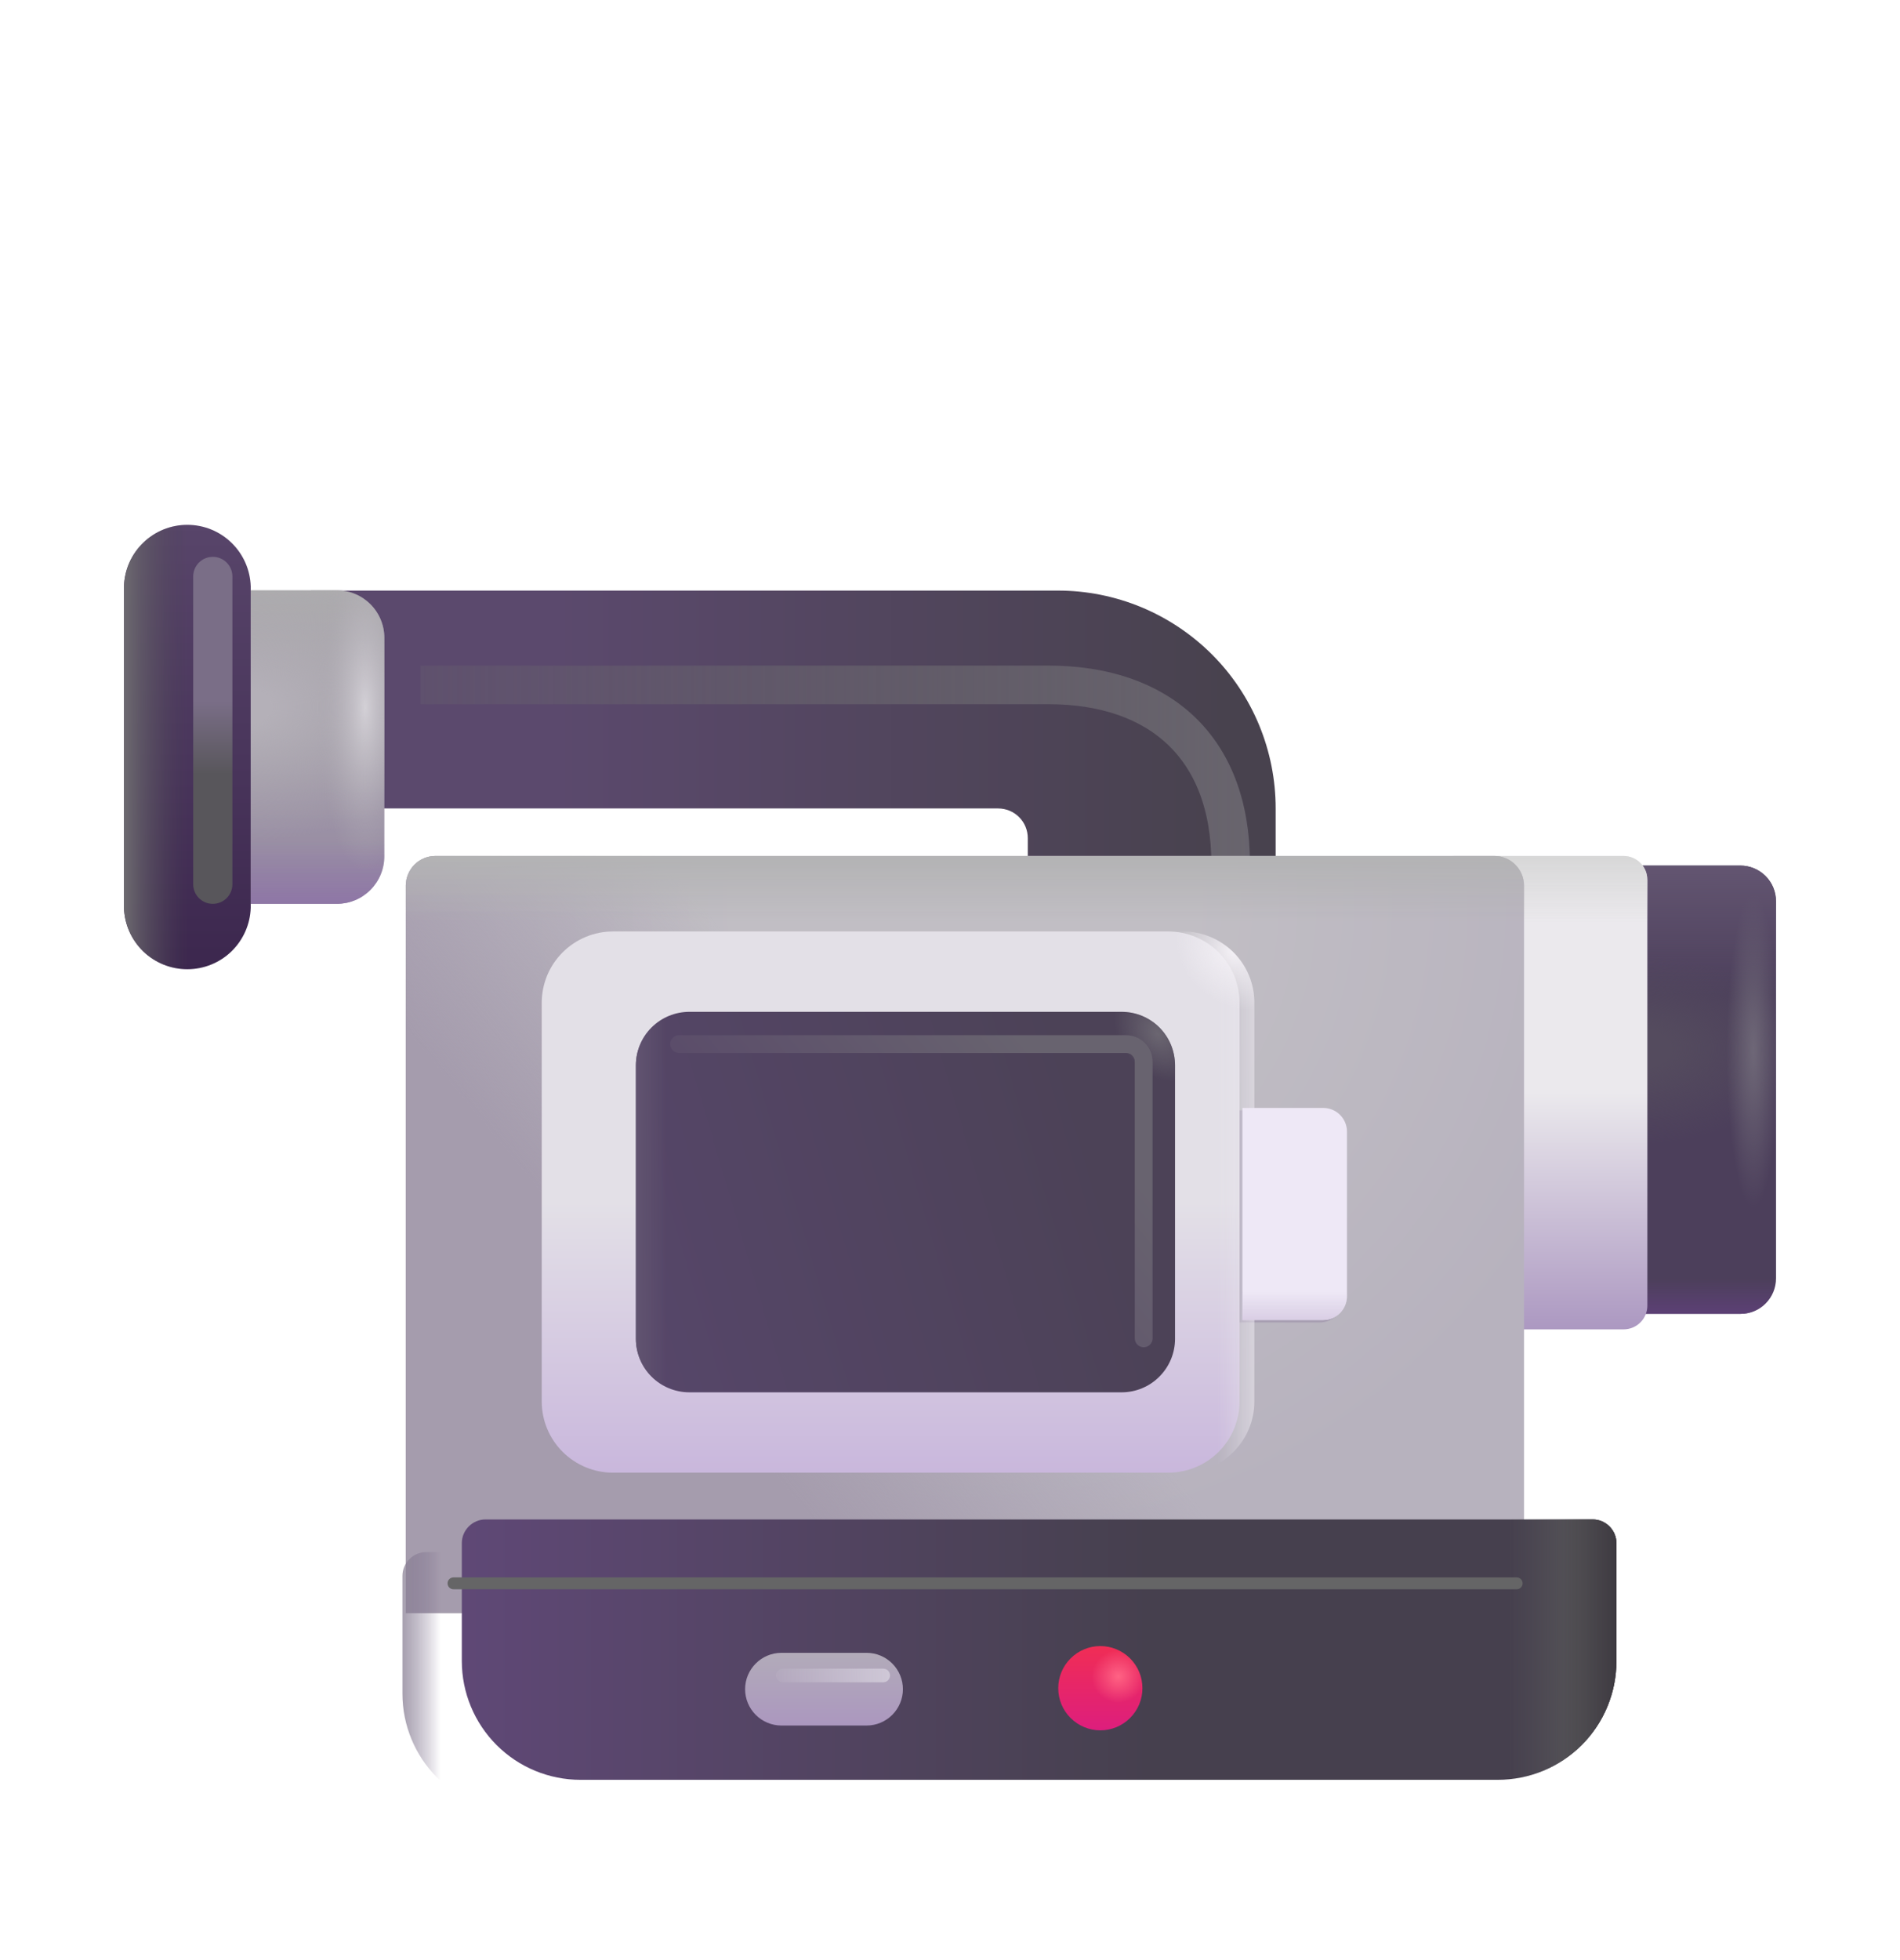 <svg width="32" height="33" viewBox="0 0 32 33" fill="none" xmlns="http://www.w3.org/2000/svg">
<g filter="url(#filter0_i_1121_44159)">
<path d="M17.817 10.743H5.238V14.411H16.81C16.943 14.411 17.07 14.463 17.164 14.557C17.258 14.651 17.31 14.778 17.31 14.911V19.085H21.485V14.411C21.485 13.929 21.39 13.452 21.206 13.007C21.022 12.562 20.752 12.158 20.411 11.817C20.07 11.477 19.666 11.207 19.221 11.022C18.776 10.838 18.299 10.743 17.817 10.743Z" fill="url(#paint0_linear_1121_44159)"/>
</g>
<g filter="url(#filter1_f_1121_44159)">
<path d="M7.084 11.531H17.659C19.513 11.531 20.727 12.569 20.727 14.547" stroke="url(#paint1_linear_1121_44159)" stroke-width="0.65"/>
</g>
<path d="M29.912 15.174C29.912 15.014 29.849 14.862 29.736 14.749C29.624 14.637 29.471 14.573 29.312 14.573H26.953V22.12H29.312C29.471 22.12 29.624 22.057 29.736 21.945C29.849 21.832 29.912 21.68 29.912 21.52V15.175V15.174Z" fill="#4C3F5B"/>
<path d="M29.912 15.174C29.912 15.014 29.849 14.862 29.736 14.749C29.624 14.637 29.471 14.573 29.312 14.573H26.953V22.12H29.312C29.471 22.12 29.624 22.057 29.736 21.945C29.849 21.832 29.912 21.68 29.912 21.52V15.175V15.174Z" fill="url(#paint2_linear_1121_44159)"/>
<path d="M29.912 15.174C29.912 15.014 29.849 14.862 29.736 14.749C29.624 14.637 29.471 14.573 29.312 14.573H26.953V22.12H29.312C29.471 22.12 29.624 22.057 29.736 21.945C29.849 21.832 29.912 21.68 29.912 21.52V15.175V15.174Z" fill="url(#paint3_linear_1121_44159)"/>
<path d="M29.912 15.174C29.912 15.014 29.849 14.862 29.736 14.749C29.624 14.637 29.471 14.573 29.312 14.573H26.953V22.12H29.312C29.471 22.12 29.624 22.057 29.736 21.945C29.849 21.832 29.912 21.68 29.912 21.52V15.175V15.174Z" fill="url(#paint4_radial_1121_44159)"/>
<path d="M29.912 15.174C29.912 15.014 29.849 14.862 29.736 14.749C29.624 14.637 29.471 14.573 29.312 14.573H26.953V22.12H29.312C29.471 22.12 29.624 22.057 29.736 21.945C29.849 21.832 29.912 21.68 29.912 21.52V15.175V15.174Z" fill="url(#paint5_radial_1121_44159)"/>
<path d="M27.744 14.81C27.744 14.704 27.702 14.603 27.627 14.528C27.552 14.453 27.45 14.411 27.344 14.411H24.495C24.363 14.411 24.235 14.463 24.142 14.557C24.048 14.651 23.995 14.778 23.995 14.911V22.381H27.345C27.451 22.381 27.553 22.339 27.628 22.264C27.703 22.189 27.745 22.088 27.745 21.982V14.812L27.744 14.81Z" fill="url(#paint6_linear_1121_44159)"/>
<path d="M27.744 14.81C27.744 14.704 27.702 14.603 27.627 14.528C27.552 14.453 27.45 14.411 27.344 14.411H24.495C24.363 14.411 24.235 14.463 24.142 14.557C24.048 14.651 23.995 14.778 23.995 14.911V22.381H27.345C27.451 22.381 27.553 22.339 27.628 22.264C27.703 22.189 27.745 22.088 27.745 21.982V14.812L27.744 14.81Z" fill="url(#paint7_linear_1121_44159)"/>
<path d="M4.223 9.938H5.673C5.885 9.938 6.088 10.022 6.238 10.172C6.388 10.322 6.473 10.525 6.473 10.738V14.418C6.473 14.63 6.388 14.833 6.238 14.983C6.088 15.133 5.885 15.217 5.673 15.217H4.223V9.938Z" fill="url(#paint8_linear_1121_44159)"/>
<path d="M4.223 9.938H5.673C5.885 9.938 6.088 10.022 6.238 10.172C6.388 10.322 6.473 10.525 6.473 10.738V14.418C6.473 14.63 6.388 14.833 6.238 14.983C6.088 15.133 5.885 15.217 5.673 15.217H4.223V9.938Z" fill="url(#paint9_linear_1121_44159)"/>
<path d="M4.223 9.938H5.673C5.885 9.938 6.088 10.022 6.238 10.172C6.388 10.322 6.473 10.525 6.473 10.738V14.418C6.473 14.63 6.388 14.833 6.238 14.983C6.088 15.133 5.885 15.217 5.673 15.217H4.223V9.938Z" fill="url(#paint10_radial_1121_44159)"/>
<path d="M4.223 9.938H5.673C5.885 9.938 6.088 10.022 6.238 10.172C6.388 10.322 6.473 10.525 6.473 10.738V14.418C6.473 14.63 6.388 14.833 6.238 14.983C6.088 15.133 5.885 15.217 5.673 15.217H4.223V9.938Z" fill="url(#paint11_radial_1121_44159)"/>
<path d="M2.088 9.872C2.096 9.594 2.213 9.331 2.412 9.138C2.611 8.944 2.878 8.836 3.155 8.836C3.433 8.836 3.7 8.944 3.899 9.138C4.098 9.331 4.214 9.594 4.223 9.872V15.283C4.214 15.56 4.098 15.823 3.899 16.017C3.7 16.21 3.433 16.318 3.155 16.318C2.878 16.318 2.611 16.21 2.412 16.017C2.213 15.823 2.096 15.56 2.088 15.283V9.872Z" fill="url(#paint12_linear_1121_44159)"/>
<path d="M2.088 9.872C2.096 9.594 2.213 9.331 2.412 9.138C2.611 8.944 2.878 8.836 3.155 8.836C3.433 8.836 3.7 8.944 3.899 9.138C4.098 9.331 4.214 9.594 4.223 9.872V15.283C4.214 15.56 4.098 15.823 3.899 16.017C3.7 16.21 3.433 16.318 3.155 16.318C2.878 16.318 2.611 16.21 2.412 16.017C2.213 15.823 2.096 15.56 2.088 15.283V9.872Z" fill="url(#paint13_linear_1121_44159)"/>
<g filter="url(#filter2_ii_1121_44159)">
<path d="M7.084 14.911C7.084 14.778 7.137 14.651 7.23 14.557C7.324 14.463 7.451 14.411 7.584 14.411H25.418C25.551 14.411 25.678 14.463 25.771 14.557C25.865 14.651 25.918 14.778 25.918 14.911V27.157H7.084V14.911Z" fill="url(#paint14_radial_1121_44159)"/>
<path d="M7.084 14.911C7.084 14.778 7.137 14.651 7.23 14.557C7.324 14.463 7.451 14.411 7.584 14.411H25.418C25.551 14.411 25.678 14.463 25.771 14.557C25.865 14.651 25.918 14.778 25.918 14.911V27.157H7.084V14.911Z" fill="url(#paint15_linear_1121_44159)"/>
<path d="M7.084 14.911C7.084 14.778 7.137 14.651 7.23 14.557C7.324 14.463 7.451 14.411 7.584 14.411H25.418C25.551 14.411 25.678 14.463 25.771 14.557C25.865 14.651 25.918 14.778 25.918 14.911V27.157H7.084V14.911Z" fill="url(#paint16_linear_1121_44159)"/>
</g>
<g filter="url(#filter3_f_1121_44159)">
<path d="M20.868 22.265H22.228C22.334 22.265 22.436 22.222 22.511 22.147C22.586 22.072 22.628 21.971 22.628 21.864V19.095C22.628 18.988 22.586 18.887 22.511 18.812C22.436 18.737 22.334 18.695 22.228 18.695H20.868V22.265Z" fill="#A89FB2"/>
</g>
<g filter="url(#filter4_di_1121_44159)">
<path d="M9.374 16.883C9.374 16.564 9.5 16.259 9.726 16.034C9.951 15.809 10.256 15.682 10.574 15.682H19.926C20.244 15.682 20.549 15.809 20.775 16.034C21 16.259 21.126 16.564 21.126 16.883V23.595C21.126 23.913 21 24.218 20.775 24.443C20.549 24.668 20.244 24.794 19.926 24.794H10.574C10.256 24.794 9.951 24.668 9.726 24.443C9.5 24.218 9.374 23.913 9.374 23.595V16.883Z" fill="url(#paint17_linear_1121_44159)"/>
</g>
<path d="M9.374 16.883C9.374 16.564 9.5 16.259 9.726 16.034C9.951 15.809 10.256 15.682 10.574 15.682H19.926C20.244 15.682 20.549 15.809 20.775 16.034C21 16.259 21.126 16.564 21.126 16.883V23.595C21.126 23.913 21 24.218 20.775 24.443C20.549 24.668 20.244 24.794 19.926 24.794H10.574C10.256 24.794 9.951 24.668 9.726 24.443C9.5 24.218 9.374 23.913 9.374 23.595V16.883Z" fill="url(#paint18_linear_1121_44159)"/>
<path d="M9.374 16.883C9.374 16.564 9.5 16.259 9.726 16.034C9.951 15.809 10.256 15.682 10.574 15.682H19.926C20.244 15.682 20.549 15.809 20.775 16.034C21 16.259 21.126 16.564 21.126 16.883V23.595C21.126 23.913 21 24.218 20.775 24.443C20.549 24.668 20.244 24.794 19.926 24.794H10.574C10.256 24.794 9.951 24.668 9.726 24.443C9.5 24.218 9.374 23.913 9.374 23.595V16.883Z" fill="url(#paint19_radial_1121_44159)"/>
<g filter="url(#filter5_ii_1121_44159)">
<path d="M10.71 17.936C10.71 17.697 10.805 17.468 10.974 17.299C11.142 17.13 11.371 17.035 11.61 17.035H18.89C19.129 17.035 19.358 17.13 19.526 17.299C19.695 17.468 19.79 17.697 19.79 17.936V22.541C19.79 22.779 19.695 23.008 19.526 23.177C19.358 23.346 19.129 23.441 18.89 23.441H11.61C11.371 23.441 11.142 23.346 10.974 23.177C10.805 23.008 10.71 22.779 10.71 22.541V17.936Z" fill="url(#paint20_linear_1121_44159)"/>
</g>
<path d="M10.71 17.936C10.71 17.697 10.805 17.468 10.974 17.299C11.142 17.13 11.371 17.035 11.61 17.035H18.89C19.129 17.035 19.358 17.13 19.526 17.299C19.695 17.468 19.79 17.697 19.79 17.936V22.541C19.79 22.779 19.695 23.008 19.526 23.177C19.358 23.346 19.129 23.441 18.89 23.441H11.61C11.371 23.441 11.142 23.346 10.974 23.177C10.805 23.008 10.71 22.779 10.71 22.541V17.936Z" fill="url(#paint21_radial_1121_44159)"/>
<path d="M10.71 17.936C10.71 17.697 10.805 17.468 10.974 17.299C11.142 17.13 11.371 17.035 11.61 17.035H18.89C19.129 17.035 19.358 17.13 19.526 17.299C19.695 17.468 19.79 17.697 19.79 17.936V22.541C19.79 22.779 19.695 23.008 19.526 23.177C19.358 23.346 19.129 23.441 18.89 23.441H11.61C11.371 23.441 11.142 23.346 10.974 23.177C10.805 23.008 10.71 22.779 10.71 22.541V17.936Z" fill="url(#paint22_linear_1121_44159)"/>
<g filter="url(#filter6_ii_1121_44159)">
<path d="M6.778 26.53C6.778 26.311 6.958 26.131 7.178 26.131H25.824C26.044 26.131 26.224 26.311 26.224 26.53V28.515C26.224 29.046 26.014 29.555 25.639 29.93C25.264 30.305 24.755 30.515 24.224 30.515H8.778C8.248 30.515 7.739 30.305 7.364 29.93C6.989 29.555 6.778 29.046 6.778 28.515V26.53Z" fill="url(#paint23_linear_1121_44159)"/>
<path d="M6.778 26.53C6.778 26.311 6.958 26.131 7.178 26.131H25.824C26.044 26.131 26.224 26.311 26.224 26.53V28.515C26.224 29.046 26.014 29.555 25.639 29.93C25.264 30.305 24.755 30.515 24.224 30.515H8.778C8.248 30.515 7.739 30.305 7.364 29.93C6.989 29.555 6.778 29.046 6.778 28.515V26.53Z" fill="url(#paint24_linear_1121_44159)"/>
<path d="M6.778 26.53C6.778 26.311 6.958 26.131 7.178 26.131H25.824C26.044 26.131 26.224 26.311 26.224 26.53V28.515C26.224 29.046 26.014 29.555 25.639 29.93C25.264 30.305 24.755 30.515 24.224 30.515H8.778C8.248 30.515 7.739 30.305 7.364 29.93C6.989 29.555 6.778 29.046 6.778 28.515V26.53Z" fill="url(#paint25_linear_1121_44159)"/>
</g>
<path d="M6.778 26.53C6.778 26.311 6.958 26.131 7.178 26.131H25.824C26.044 26.131 26.224 26.311 26.224 26.53V28.515C26.224 29.046 26.014 29.555 25.639 29.93C25.264 30.305 24.755 30.515 24.224 30.515H8.778C8.248 30.515 7.739 30.305 7.364 29.93C6.989 29.555 6.778 29.046 6.778 28.515V26.53Z" fill="url(#paint26_linear_1121_44159)"/>
<g filter="url(#filter7_d_1121_44159)">
<path d="M12.649 28.34C12.649 28.002 12.923 27.727 13.261 27.727H14.695C14.858 27.727 15.013 27.792 15.128 27.907C15.242 28.021 15.307 28.177 15.307 28.339C15.307 28.501 15.242 28.657 15.128 28.771C15.013 28.886 14.858 28.951 14.695 28.951H13.261C13.181 28.951 13.101 28.935 13.027 28.904C12.953 28.874 12.886 28.829 12.829 28.772C12.772 28.715 12.727 28.648 12.696 28.574C12.665 28.499 12.649 28.42 12.649 28.34Z" fill="url(#paint27_linear_1121_44159)"/>
</g>
<g filter="url(#filter8_d_1121_44159)">
<path d="M19.341 28.323C19.341 28.511 19.266 28.691 19.133 28.824C19 28.957 18.82 29.032 18.632 29.032C18.444 29.032 18.264 28.957 18.131 28.824C17.997 28.691 17.923 28.511 17.923 28.323C17.923 28.134 17.997 27.954 18.131 27.821C18.264 27.688 18.444 27.613 18.632 27.613C18.82 27.613 19 27.688 19.133 27.821C19.266 27.954 19.341 28.134 19.341 28.323Z" fill="url(#paint28_linear_1121_44159)"/>
<path d="M19.341 28.323C19.341 28.511 19.266 28.691 19.133 28.824C19 28.957 18.82 29.032 18.632 29.032C18.444 29.032 18.264 28.957 18.131 28.824C17.997 28.691 17.923 28.511 17.923 28.323C17.923 28.134 17.997 27.954 18.131 27.821C18.264 27.688 18.444 27.613 18.632 27.613C18.82 27.613 19 27.688 19.133 27.821C19.266 27.954 19.341 28.134 19.341 28.323Z" fill="url(#paint29_radial_1121_44159)"/>
</g>
<g filter="url(#filter9_f_1121_44159)">
<path d="M3.914 9.705C3.914 9.522 3.766 9.375 3.584 9.375C3.402 9.375 3.254 9.522 3.254 9.705V14.887C3.254 15.07 3.402 15.217 3.584 15.217C3.766 15.217 3.914 15.07 3.914 14.887V9.705Z" fill="url(#paint30_linear_1121_44159)"/>
</g>
<g filter="url(#filter10_f_1121_44159)">
<path d="M7.638 26.657H25.544" stroke="url(#paint31_linear_1121_44159)" stroke-width="0.2" stroke-linecap="round"/>
</g>
<g filter="url(#filter11_f_1121_44159)">
<path d="M14.875 28.093H13.183C13.12 28.093 13.068 28.145 13.068 28.208C13.068 28.271 13.12 28.323 13.183 28.323H14.875C14.939 28.323 14.99 28.271 14.99 28.208C14.99 28.145 14.939 28.093 14.875 28.093Z" fill="url(#paint32_linear_1121_44159)"/>
</g>
<g filter="url(#filter12_f_1121_44159)">
<path d="M11.438 17.578H18.962C19.002 17.578 19.041 17.585 19.077 17.6C19.114 17.615 19.147 17.637 19.175 17.665C19.203 17.693 19.225 17.726 19.24 17.763C19.255 17.799 19.262 17.838 19.262 17.878V22.532" stroke="url(#paint33_linear_1121_44159)" stroke-width="0.3" stroke-linecap="round"/>
</g>
<g filter="url(#filter13_i_1121_44159)">
<path d="M21.126 22.023H22.486C22.592 22.023 22.694 21.98 22.769 21.905C22.844 21.83 22.886 21.729 22.886 21.622V18.852C22.886 18.746 22.844 18.645 22.769 18.57C22.694 18.495 22.592 18.453 22.486 18.453H21.126V22.023Z" fill="#EEE8F6"/>
<path d="M21.126 22.023H22.486C22.592 22.023 22.694 21.98 22.769 21.905C22.844 21.83 22.886 21.729 22.886 21.622V18.852C22.886 18.746 22.844 18.645 22.769 18.57C22.694 18.495 22.592 18.453 22.486 18.453H21.126V22.023Z" fill="url(#paint34_linear_1121_44159)"/>
</g>
<defs>
<filter id="filter0_i_1121_44159" x="5.238" y="9.944" width="16.247" height="9.142" filterUnits="userSpaceOnUse" color-interpolation-filters="sRGB">
<feFlood flood-opacity="0" result="BackgroundImageFix"/>
<feBlend mode="normal" in="SourceGraphic" in2="BackgroundImageFix" result="shape"/>
<feColorMatrix in="SourceAlpha" type="matrix" values="0 0 0 0 0 0 0 0 0 0 0 0 0 0 0 0 0 0 127 0" result="hardAlpha"/>
<feOffset dy="-0.8"/>
<feGaussianBlur stdDeviation="0.5"/>
<feComposite in2="hardAlpha" operator="arithmetic" k2="-1" k3="1"/>
<feColorMatrix type="matrix" values="0 0 0 0 0.184 0 0 0 0 0.153 0 0 0 0 0.22 0 0 0 1 0"/>
<feBlend mode="normal" in2="shape" result="effect1_innerShadow_1121_44159"/>
</filter>
<filter id="filter1_f_1121_44159" x="6.434" y="10.556" width="15.268" height="4.641" filterUnits="userSpaceOnUse" color-interpolation-filters="sRGB">
<feFlood flood-opacity="0" result="BackgroundImageFix"/>
<feBlend mode="normal" in="SourceGraphic" in2="BackgroundImageFix" result="shape"/>
<feGaussianBlur stdDeviation="0.325" result="effect1_foregroundBlur_1121_44159"/>
</filter>
<filter id="filter2_ii_1121_44159" x="6.584" y="14.411" width="19.834" height="12.747" filterUnits="userSpaceOnUse" color-interpolation-filters="sRGB">
<feFlood flood-opacity="0" result="BackgroundImageFix"/>
<feBlend mode="normal" in="SourceGraphic" in2="BackgroundImageFix" result="shape"/>
<feColorMatrix in="SourceAlpha" type="matrix" values="0 0 0 0 0 0 0 0 0 0 0 0 0 0 0 0 0 0 127 0" result="hardAlpha"/>
<feOffset dx="0.5"/>
<feGaussianBlur stdDeviation="0.25"/>
<feComposite in2="hardAlpha" operator="arithmetic" k2="-1" k3="1"/>
<feColorMatrix type="matrix" values="0 0 0 0 0.725 0 0 0 0 0.71 0 0 0 0 0.741 0 0 0 1 0"/>
<feBlend mode="normal" in2="shape" result="effect1_innerShadow_1121_44159"/>
<feColorMatrix in="SourceAlpha" type="matrix" values="0 0 0 0 0 0 0 0 0 0 0 0 0 0 0 0 0 0 127 0" result="hardAlpha"/>
<feOffset dx="-0.75"/>
<feGaussianBlur stdDeviation="0.25"/>
<feComposite in2="hardAlpha" operator="arithmetic" k2="-1" k3="1"/>
<feColorMatrix type="matrix" values="0 0 0 0 0.804 0 0 0 0 0.784 0 0 0 0 0.827 0 0 0 1 0"/>
<feBlend mode="normal" in2="effect1_innerShadow_1121_44159" result="effect2_innerShadow_1121_44159"/>
</filter>
<filter id="filter3_f_1121_44159" x="20.468" y="18.294" width="2.56" height="4.37" filterUnits="userSpaceOnUse" color-interpolation-filters="sRGB">
<feFlood flood-opacity="0" result="BackgroundImageFix"/>
<feBlend mode="normal" in="SourceGraphic" in2="BackgroundImageFix" result="shape"/>
<feGaussianBlur stdDeviation="0.2" result="effect1_foregroundBlur_1121_44159"/>
</filter>
<filter id="filter4_di_1121_44159" x="8.374" y="15.182" width="13.252" height="10.612" filterUnits="userSpaceOnUse" color-interpolation-filters="sRGB">
<feFlood flood-opacity="0" result="BackgroundImageFix"/>
<feColorMatrix in="SourceAlpha" type="matrix" values="0 0 0 0 0 0 0 0 0 0 0 0 0 0 0 0 0 0 127 0" result="hardAlpha"/>
<feOffset dx="-0.25" dy="0.25"/>
<feGaussianBlur stdDeviation="0.375"/>
<feComposite in2="hardAlpha" operator="out"/>
<feColorMatrix type="matrix" values="0 0 0 0 0.561 0 0 0 0 0.518 0 0 0 0 0.612 0 0 0 1 0"/>
<feBlend mode="normal" in2="BackgroundImageFix" result="effect1_dropShadow_1121_44159"/>
<feBlend mode="normal" in="SourceGraphic" in2="effect1_dropShadow_1121_44159" result="shape"/>
<feColorMatrix in="SourceAlpha" type="matrix" values="0 0 0 0 0 0 0 0 0 0 0 0 0 0 0 0 0 0 127 0" result="hardAlpha"/>
<feOffset dy="-0.25"/>
<feGaussianBlur stdDeviation="0.25"/>
<feComposite in2="hardAlpha" operator="arithmetic" k2="-1" k3="1"/>
<feColorMatrix type="matrix" values="0 0 0 0 0.71 0 0 0 0 0.639 0 0 0 0 0.784 0 0 0 1 0"/>
<feBlend mode="normal" in2="shape" result="effect2_innerShadow_1121_44159"/>
</filter>
<filter id="filter5_ii_1121_44159" x="10.41" y="16.735" width="9.68" height="7.005" filterUnits="userSpaceOnUse" color-interpolation-filters="sRGB">
<feFlood flood-opacity="0" result="BackgroundImageFix"/>
<feBlend mode="normal" in="SourceGraphic" in2="BackgroundImageFix" result="shape"/>
<feColorMatrix in="SourceAlpha" type="matrix" values="0 0 0 0 0 0 0 0 0 0 0 0 0 0 0 0 0 0 127 0" result="hardAlpha"/>
<feOffset dx="0.5" dy="-0.5"/>
<feGaussianBlur stdDeviation="0.15"/>
<feComposite in2="hardAlpha" operator="arithmetic" k2="-1" k3="1"/>
<feColorMatrix type="matrix" values="0 0 0 0 0.294 0 0 0 0 0.224 0 0 0 0 0.373 0 0 0 1 0"/>
<feBlend mode="normal" in2="shape" result="effect1_innerShadow_1121_44159"/>
<feColorMatrix in="SourceAlpha" type="matrix" values="0 0 0 0 0 0 0 0 0 0 0 0 0 0 0 0 0 0 127 0" result="hardAlpha"/>
<feOffset dx="-0.5" dy="0.5"/>
<feGaussianBlur stdDeviation="0.15"/>
<feComposite in2="hardAlpha" operator="arithmetic" k2="-1" k3="1"/>
<feColorMatrix type="matrix" values="0 0 0 0 0.271 0 0 0 0 0.235 0 0 0 0 0.306 0 0 0 1 0"/>
<feBlend mode="normal" in2="effect1_innerShadow_1121_44159" result="effect2_innerShadow_1121_44159"/>
</filter>
<filter id="filter6_ii_1121_44159" x="6.778" y="25.331" width="20.246" height="5.435" filterUnits="userSpaceOnUse" color-interpolation-filters="sRGB">
<feFlood flood-opacity="0" result="BackgroundImageFix"/>
<feBlend mode="normal" in="SourceGraphic" in2="BackgroundImageFix" result="shape"/>
<feColorMatrix in="SourceAlpha" type="matrix" values="0 0 0 0 0 0 0 0 0 0 0 0 0 0 0 0 0 0 127 0" result="hardAlpha"/>
<feOffset dx="1" dy="-0.8"/>
<feGaussianBlur stdDeviation="0.4"/>
<feComposite in2="hardAlpha" operator="arithmetic" k2="-1" k3="1"/>
<feColorMatrix type="matrix" values="0 0 0 0 0.322 0 0 0 0 0.216 0 0 0 0 0.431 0 0 0 1 0"/>
<feBlend mode="normal" in2="shape" result="effect1_innerShadow_1121_44159"/>
<feColorMatrix in="SourceAlpha" type="matrix" values="0 0 0 0 0 0 0 0 0 0 0 0 0 0 0 0 0 0 127 0" result="hardAlpha"/>
<feOffset dy="0.25"/>
<feGaussianBlur stdDeviation="0.125"/>
<feComposite in2="hardAlpha" operator="arithmetic" k2="-1" k3="1"/>
<feColorMatrix type="matrix" values="0 0 0 0 0.251 0 0 0 0 0.196 0 0 0 0 0.31 0 0 0 1 0"/>
<feBlend mode="normal" in2="effect1_innerShadow_1121_44159" result="effect2_innerShadow_1121_44159"/>
</filter>
<filter id="filter7_d_1121_44159" x="12.399" y="27.677" width="2.957" height="1.523" filterUnits="userSpaceOnUse" color-interpolation-filters="sRGB">
<feFlood flood-opacity="0" result="BackgroundImageFix"/>
<feColorMatrix in="SourceAlpha" type="matrix" values="0 0 0 0 0 0 0 0 0 0 0 0 0 0 0 0 0 0 127 0" result="hardAlpha"/>
<feOffset dx="-0.1" dy="0.1"/>
<feGaussianBlur stdDeviation="0.075"/>
<feComposite in2="hardAlpha" operator="out"/>
<feColorMatrix type="matrix" values="0 0 0 0 0.275 0 0 0 0 0.208 0 0 0 0 0.357 0 0 0 1 0"/>
<feBlend mode="normal" in2="BackgroundImageFix" result="effect1_dropShadow_1121_44159"/>
<feBlend mode="normal" in="SourceGraphic" in2="effect1_dropShadow_1121_44159" result="shape"/>
</filter>
<filter id="filter8_d_1121_44159" x="17.673" y="27.564" width="1.718" height="1.718" filterUnits="userSpaceOnUse" color-interpolation-filters="sRGB">
<feFlood flood-opacity="0" result="BackgroundImageFix"/>
<feColorMatrix in="SourceAlpha" type="matrix" values="0 0 0 0 0 0 0 0 0 0 0 0 0 0 0 0 0 0 127 0" result="hardAlpha"/>
<feOffset dx="-0.1" dy="0.1"/>
<feGaussianBlur stdDeviation="0.075"/>
<feComposite in2="hardAlpha" operator="out"/>
<feColorMatrix type="matrix" values="0 0 0 0 0.255 0 0 0 0 0.188 0 0 0 0 0.294 0 0 0 1 0"/>
<feBlend mode="normal" in2="BackgroundImageFix" result="effect1_dropShadow_1121_44159"/>
<feBlend mode="normal" in="SourceGraphic" in2="effect1_dropShadow_1121_44159" result="shape"/>
</filter>
<filter id="filter9_f_1121_44159" x="2.754" y="8.875" width="1.66" height="6.843" filterUnits="userSpaceOnUse" color-interpolation-filters="sRGB">
<feFlood flood-opacity="0" result="BackgroundImageFix"/>
<feBlend mode="normal" in="SourceGraphic" in2="BackgroundImageFix" result="shape"/>
<feGaussianBlur stdDeviation="0.25" result="effect1_foregroundBlur_1121_44159"/>
</filter>
<filter id="filter10_f_1121_44159" x="7.238" y="26.256" width="18.706" height="0.8" filterUnits="userSpaceOnUse" color-interpolation-filters="sRGB">
<feFlood flood-opacity="0" result="BackgroundImageFix"/>
<feBlend mode="normal" in="SourceGraphic" in2="BackgroundImageFix" result="shape"/>
<feGaussianBlur stdDeviation="0.15" result="effect1_foregroundBlur_1121_44159"/>
</filter>
<filter id="filter11_f_1121_44159" x="12.768" y="27.794" width="2.522" height="0.829" filterUnits="userSpaceOnUse" color-interpolation-filters="sRGB">
<feFlood flood-opacity="0" result="BackgroundImageFix"/>
<feBlend mode="normal" in="SourceGraphic" in2="BackgroundImageFix" result="shape"/>
<feGaussianBlur stdDeviation="0.15" result="effect1_foregroundBlur_1121_44159"/>
</filter>
<filter id="filter12_f_1121_44159" x="10.987" y="17.128" width="8.725" height="5.854" filterUnits="userSpaceOnUse" color-interpolation-filters="sRGB">
<feFlood flood-opacity="0" result="BackgroundImageFix"/>
<feBlend mode="normal" in="SourceGraphic" in2="BackgroundImageFix" result="shape"/>
<feGaussianBlur stdDeviation="0.15" result="effect1_foregroundBlur_1121_44159"/>
</filter>
<filter id="filter13_i_1121_44159" x="20.926" y="18.453" width="1.96" height="3.77" filterUnits="userSpaceOnUse" color-interpolation-filters="sRGB">
<feFlood flood-opacity="0" result="BackgroundImageFix"/>
<feBlend mode="normal" in="SourceGraphic" in2="BackgroundImageFix" result="shape"/>
<feColorMatrix in="SourceAlpha" type="matrix" values="0 0 0 0 0 0 0 0 0 0 0 0 0 0 0 0 0 0 127 0" result="hardAlpha"/>
<feOffset dx="-0.2" dy="0.2"/>
<feGaussianBlur stdDeviation="0.1"/>
<feComposite in2="hardAlpha" operator="arithmetic" k2="-1" k3="1"/>
<feColorMatrix type="matrix" values="0 0 0 0 0.937 0 0 0 0 0.922 0 0 0 0 0.957 0 0 0 1 0"/>
<feBlend mode="normal" in2="shape" result="effect1_innerShadow_1121_44159"/>
</filter>
<linearGradient id="paint0_linear_1121_44159" x1="9.338" y1="14.498" x2="20.694" y2="14.498" gradientUnits="userSpaceOnUse">
<stop stop-color="#5B496D"/>
<stop offset="1" stop-color="#48424E"/>
</linearGradient>
<linearGradient id="paint1_linear_1121_44159" x1="21.4" y1="12.736" x2="1.594" y2="12.736" gradientUnits="userSpaceOnUse">
<stop stop-color="#69656E"/>
<stop offset="1" stop-color="#69656E" stop-opacity="0"/>
</linearGradient>
<linearGradient id="paint2_linear_1121_44159" x1="28.433" y1="14.573" x2="28.433" y2="16.75" gradientUnits="userSpaceOnUse">
<stop stop-color="#635571"/>
<stop offset="1" stop-color="#635571" stop-opacity="0"/>
</linearGradient>
<linearGradient id="paint3_linear_1121_44159" x1="29.029" y1="22.12" x2="29.029" y2="21.532" gradientUnits="userSpaceOnUse">
<stop stop-color="#5C4075"/>
<stop offset="1" stop-color="#5C4075" stop-opacity="0"/>
</linearGradient>
<radialGradient id="paint4_radial_1121_44159" cx="0" cy="0" r="1" gradientUnits="userSpaceOnUse" gradientTransform="translate(27.544 17.657) scale(2.812 1.594)">
<stop offset="0.217" stop-color="#544B5E"/>
<stop offset="1" stop-color="#544B5E" stop-opacity="0"/>
</radialGradient>
<radialGradient id="paint5_radial_1121_44159" cx="0" cy="0" r="1" gradientUnits="userSpaceOnUse" gradientTransform="translate(29.529 17.688) rotate(90) scale(2.641 0.453)">
<stop stop-color="#6E6777"/>
<stop offset="1" stop-color="#6E6777" stop-opacity="0"/>
</radialGradient>
<linearGradient id="paint6_linear_1121_44159" x1="25.87" y1="18.396" x2="25.87" y2="22.381" gradientUnits="userSpaceOnUse">
<stop stop-color="#EBE9ED"/>
<stop offset="1" stop-color="#AC98C1"/>
</linearGradient>
<linearGradient id="paint7_linear_1121_44159" x1="25.87" y1="14.411" x2="25.87" y2="15.531" gradientUnits="userSpaceOnUse">
<stop stop-color="#D7D7D7"/>
<stop offset="1" stop-color="#D7D7D7" stop-opacity="0"/>
</linearGradient>
<linearGradient id="paint8_linear_1121_44159" x1="5.348" y1="9.937" x2="5.348" y2="15.217" gradientUnits="userSpaceOnUse">
<stop stop-color="#ACABAD"/>
<stop offset="1" stop-color="#9588A2"/>
</linearGradient>
<linearGradient id="paint9_linear_1121_44159" x1="4.913" y1="15.441" x2="4.913" y2="14.172" gradientUnits="userSpaceOnUse">
<stop stop-color="#8D73A7"/>
<stop offset="1" stop-color="#8D73A7" stop-opacity="0"/>
</linearGradient>
<radialGradient id="paint10_radial_1121_44159" cx="0" cy="0" r="1" gradientUnits="userSpaceOnUse" gradientTransform="translate(4.05 11.895) scale(3.856 2.263)">
<stop offset="0.136" stop-color="#B4B0B8"/>
<stop offset="1" stop-color="#AEABB0" stop-opacity="0"/>
</radialGradient>
<radialGradient id="paint11_radial_1121_44159" cx="0" cy="0" r="1" gradientUnits="userSpaceOnUse" gradientTransform="translate(6.15 11.912) rotate(90) scale(2.766 0.801)">
<stop stop-color="#D3D0D6"/>
<stop offset="1" stop-color="#ABA7AF" stop-opacity="0"/>
</radialGradient>
<linearGradient id="paint12_linear_1121_44159" x1="3.156" y1="8.804" x2="3.156" y2="16.351" gradientUnits="userSpaceOnUse">
<stop stop-color="#58456A"/>
<stop offset="1" stop-color="#3C274E"/>
</linearGradient>
<linearGradient id="paint13_linear_1121_44159" x1="2.088" y1="13.466" x2="3.156" y2="13.466" gradientUnits="userSpaceOnUse">
<stop stop-color="#6D6A70"/>
<stop offset="1" stop-color="#4A4352" stop-opacity="0"/>
</linearGradient>
<radialGradient id="paint14_radial_1121_44159" cx="0" cy="0" r="1" gradientUnits="userSpaceOnUse" gradientTransform="translate(16.501 15.188) rotate(90) scale(10.943 11.27)">
<stop offset="0.326" stop-color="#C1BEC4"/>
<stop offset="1" stop-color="#B7B2BE"/>
</radialGradient>
<linearGradient id="paint15_linear_1121_44159" x1="7.825" y1="26.157" x2="15.7" y2="19.625" gradientUnits="userSpaceOnUse">
<stop offset="0.495" stop-color="#A59CAD"/>
<stop offset="1" stop-color="#A59CAD" stop-opacity="0"/>
</linearGradient>
<linearGradient id="paint16_linear_1121_44159" x1="16.501" y1="14.411" x2="16.501" y2="15.531" gradientUnits="userSpaceOnUse">
<stop stop-color="#B3B3B4"/>
<stop offset="1" stop-color="#B3B3B4" stop-opacity="0"/>
</linearGradient>
<linearGradient id="paint17_linear_1121_44159" x1="15.25" y1="20.238" x2="15.25" y2="24.794" gradientUnits="userSpaceOnUse">
<stop stop-color="#E3E0E7"/>
<stop offset="1" stop-color="#C9B7DC"/>
</linearGradient>
<linearGradient id="paint18_linear_1121_44159" x1="21.919" y1="21.688" x2="20.513" y2="21.688" gradientUnits="userSpaceOnUse">
<stop offset="0.244" stop-color="#F2EDF7"/>
<stop offset="1" stop-color="#E5E2E9" stop-opacity="0"/>
</linearGradient>
<radialGradient id="paint19_radial_1121_44159" cx="0" cy="0" r="1" gradientUnits="userSpaceOnUse" gradientTransform="translate(20.762 16.032) rotate(135) scale(0.84 1.083)">
<stop stop-color="#F3F0F5"/>
<stop offset="1" stop-color="#F3F0F5" stop-opacity="0"/>
</radialGradient>
<linearGradient id="paint20_linear_1121_44159" x1="10.711" y1="22" x2="18.544" y2="19.688" gradientUnits="userSpaceOnUse">
<stop stop-color="#564669"/>
<stop offset="1" stop-color="#4C4257"/>
</linearGradient>
<radialGradient id="paint21_radial_1121_44159" cx="0" cy="0" r="1" gradientUnits="userSpaceOnUse" gradientTransform="translate(19.498 17.406) rotate(143.13) scale(0.625 0.886)">
<stop stop-color="#6B6671"/>
<stop offset="1" stop-color="#6B6671" stop-opacity="0"/>
</radialGradient>
<linearGradient id="paint22_linear_1121_44159" x1="10.711" y1="20.438" x2="11.232" y2="20.438" gradientUnits="userSpaceOnUse">
<stop stop-color="#615470"/>
<stop offset="1" stop-color="#615470" stop-opacity="0"/>
</linearGradient>
<linearGradient id="paint23_linear_1121_44159" x1="6.778" y1="29.157" x2="18.388" y2="29.157" gradientUnits="userSpaceOnUse">
<stop stop-color="#5F4876"/>
<stop offset="1" stop-color="#46404E"/>
</linearGradient>
<linearGradient id="paint24_linear_1121_44159" x1="26.224" y1="28.875" x2="24.419" y2="28.875" gradientUnits="userSpaceOnUse">
<stop offset="0.307" stop-color="#565558"/>
<stop offset="1" stop-color="#565558" stop-opacity="0"/>
</linearGradient>
<linearGradient id="paint25_linear_1121_44159" x1="26.224" y1="28.875" x2="25.294" y2="28.875" gradientUnits="userSpaceOnUse">
<stop stop-color="#3E3A41"/>
<stop offset="1" stop-color="#3E3A41" stop-opacity="0"/>
</linearGradient>
<linearGradient id="paint26_linear_1121_44159" x1="6.575" y1="28.323" x2="7.419" y2="28.323" gradientUnits="userSpaceOnUse">
<stop stop-color="#97909F"/>
<stop offset="1" stop-color="#68587B" stop-opacity="0"/>
</linearGradient>
<linearGradient id="paint27_linear_1121_44159" x1="13.978" y1="27.727" x2="13.978" y2="28.951" gradientUnits="userSpaceOnUse">
<stop stop-color="#B2ABB9"/>
<stop offset="1" stop-color="#AB97BF"/>
</linearGradient>
<linearGradient id="paint28_linear_1121_44159" x1="18.632" y1="27.613" x2="18.632" y2="29.032" gradientUnits="userSpaceOnUse">
<stop stop-color="#F02D55"/>
<stop offset="1" stop-color="#DD1E7D"/>
</linearGradient>
<radialGradient id="paint29_radial_1121_44159" cx="0" cy="0" r="1" gradientUnits="userSpaceOnUse" gradientTransform="translate(18.935 28.125) rotate(132.661) scale(0.446)">
<stop stop-color="#FF6384"/>
<stop offset="1" stop-color="#FF6384" stop-opacity="0"/>
</radialGradient>
<linearGradient id="paint30_linear_1121_44159" x1="3.584" y1="9.375" x2="3.584" y2="15.217" gradientUnits="userSpaceOnUse">
<stop offset="0.416" stop-color="#7A6E87"/>
<stop offset="0.627" stop-color="#58565B"/>
</linearGradient>
<linearGradient id="paint31_linear_1121_44159" x1="-nan" y1="-nan" x2="-nan" y2="-nan" gradientUnits="userSpaceOnUse">
<stop stop-color="#656566"/>
<stop offset="1" stop-color="#624F75"/>
</linearGradient>
<linearGradient id="paint32_linear_1121_44159" x1="14.989" y1="28.209" x2="12.829" y2="28.209" gradientUnits="userSpaceOnUse">
<stop stop-color="#CFC8D7"/>
<stop offset="1" stop-color="#CFC8D7" stop-opacity="0"/>
</linearGradient>
<linearGradient id="paint33_linear_1121_44159" x1="14.543" y1="21.468" x2="19.262" y2="17.578" gradientUnits="userSpaceOnUse">
<stop stop-color="#5B4D6A"/>
<stop offset="0.753" stop-color="#68636F"/>
</linearGradient>
<linearGradient id="paint34_linear_1121_44159" x1="22.513" y1="22.188" x2="22.513" y2="21.547" gradientUnits="userSpaceOnUse">
<stop offset="0.293" stop-color="#DACFE5"/>
<stop offset="1" stop-color="#DACFE5" stop-opacity="0"/>
</linearGradient>
</defs>
</svg>
